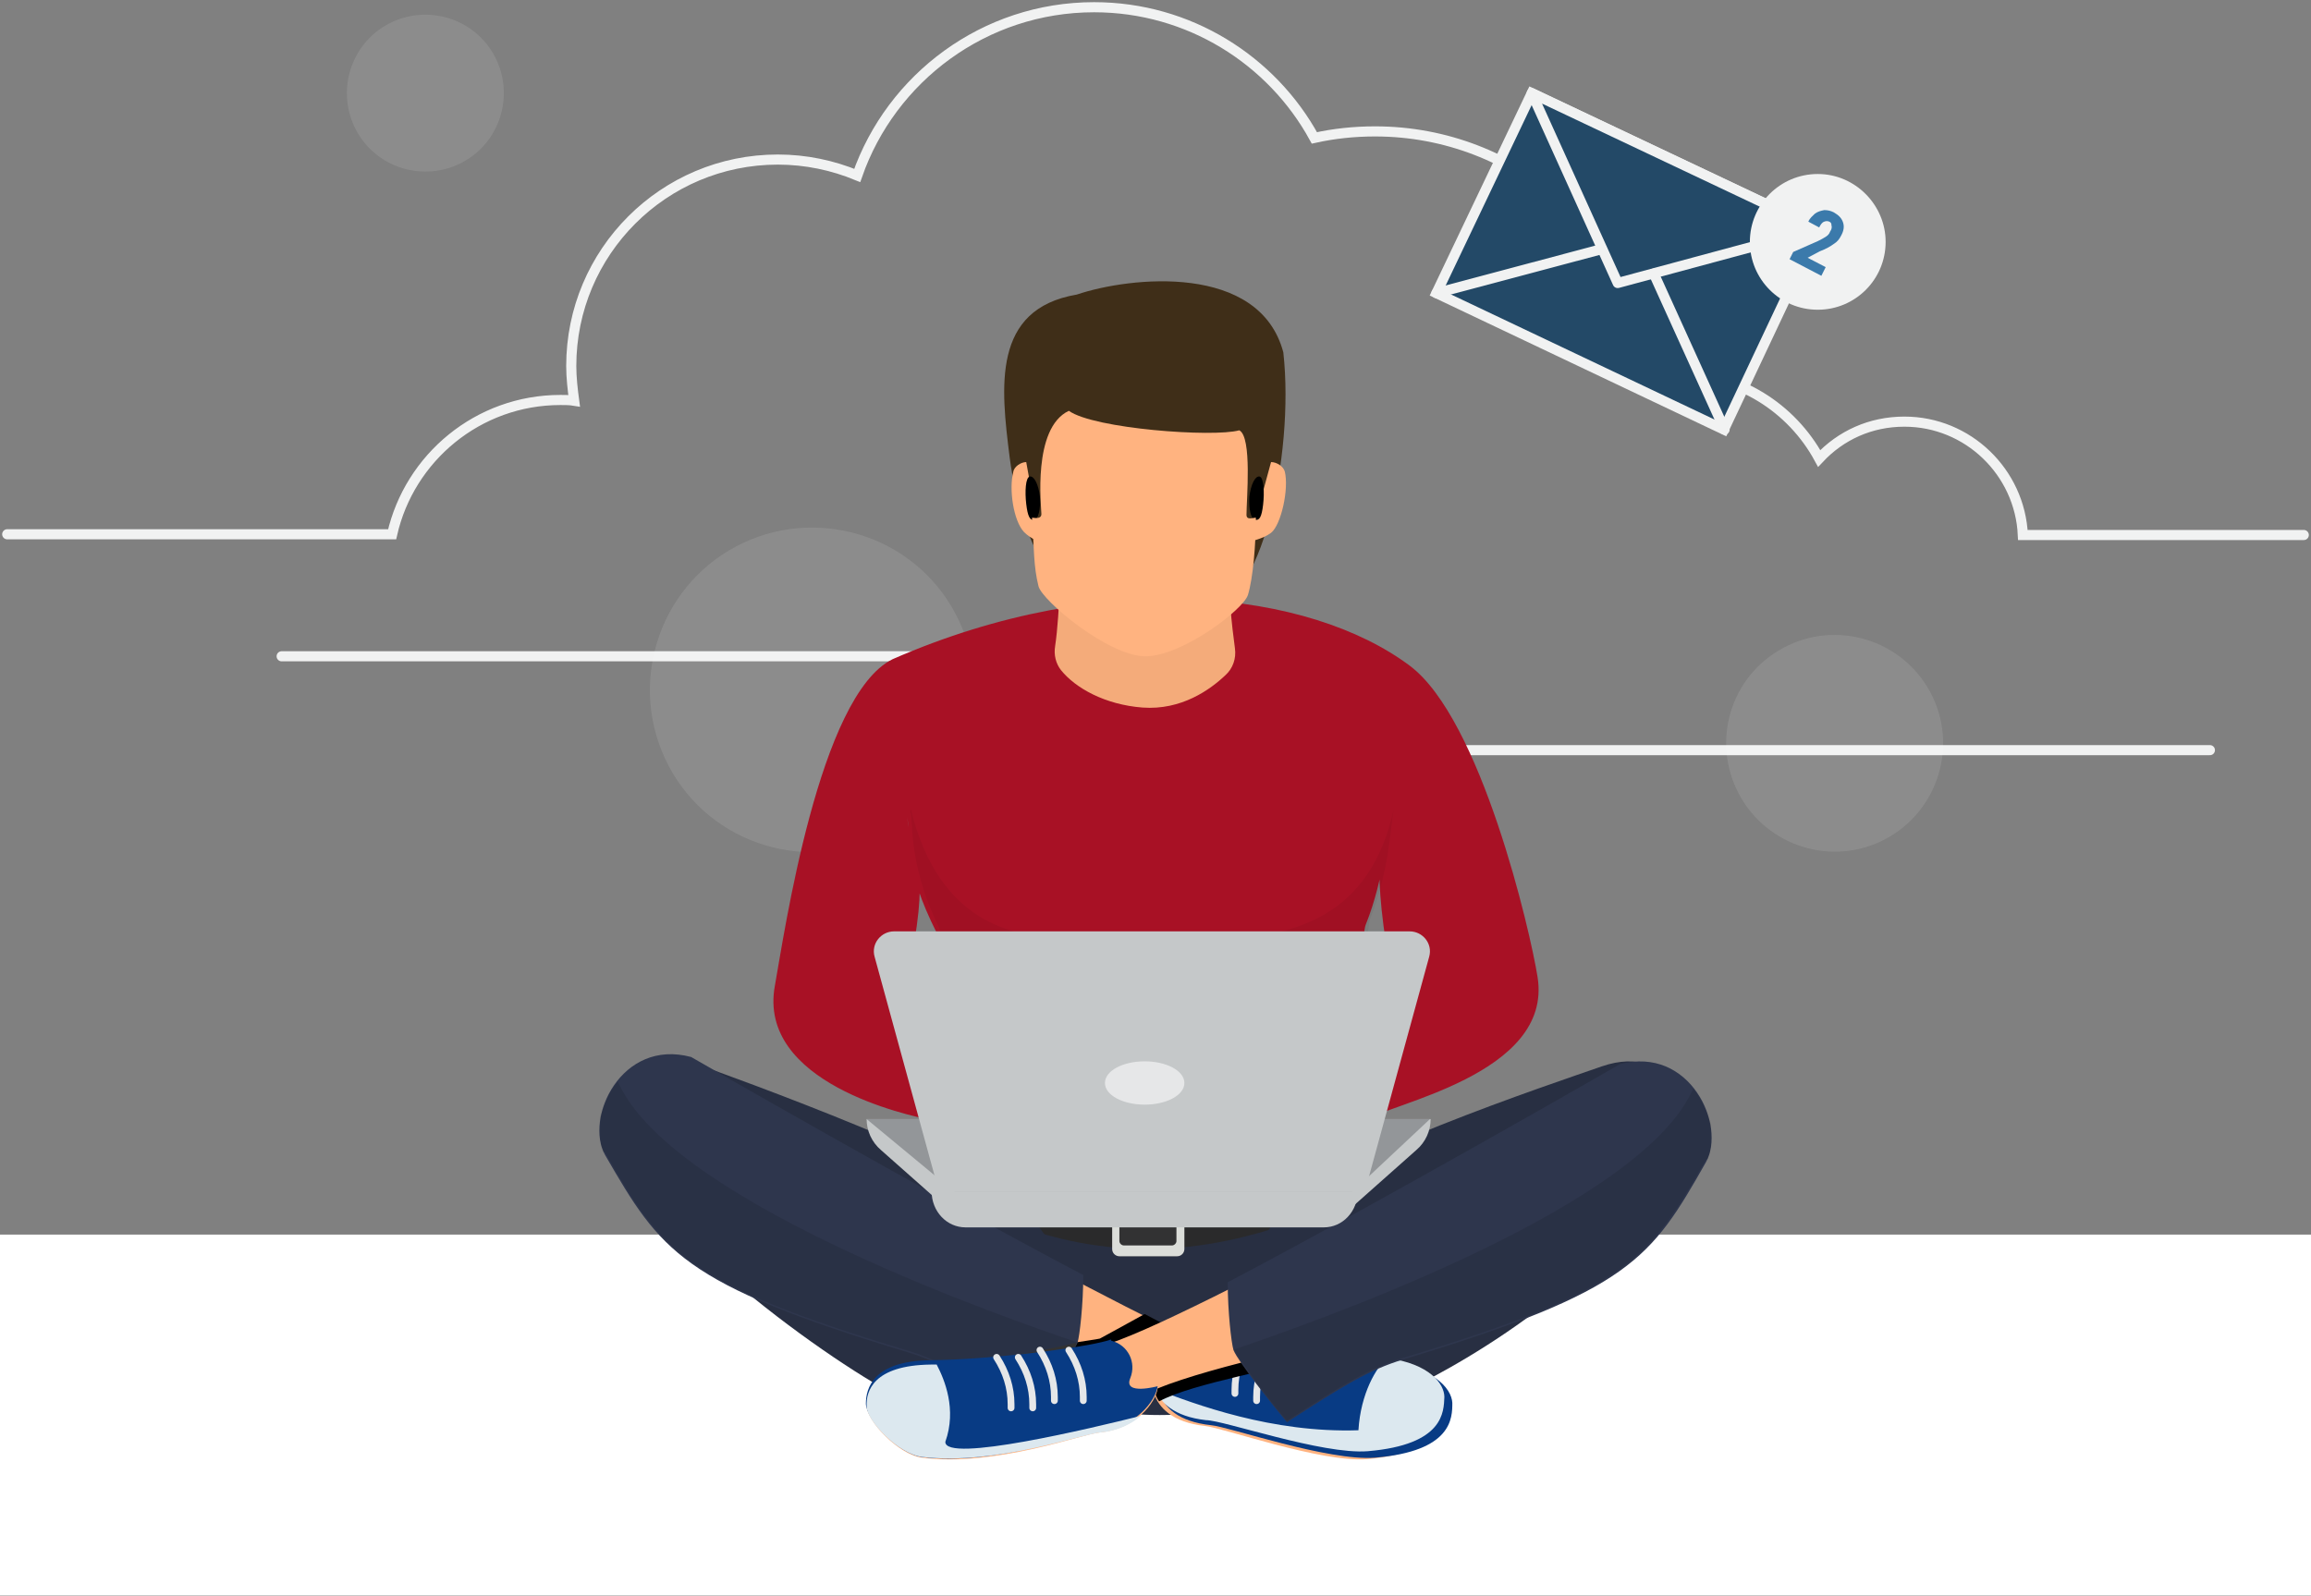 <?xml version="1.0" encoding="utf-8"?>
<!-- Generator: Adobe Illustrator 22.1.0, SVG Export Plug-In . SVG Version: 6.00 Build 0)  -->
<svg version="1.1" id="Layer_1" xmlns="http://www.w3.org/2000/svg" xmlns:xlink="http://www.w3.org/1999/xlink" x="0px" y="0px"
	 viewBox="0 0 320 221.1" style="enable-background:new 0 0 320 221.1;" xml:space="preserve">
<rect x="0" y="0" width="320" height="221.1" fill="#808080" stroke="none"/>
<style type="text/css">
	.st0{fill:#FFFFFF;}
	.st1{fill:none;stroke:#F1F2F2;stroke-width:1.4;stroke-linecap:round;}
	.st2{fill:#234967;}
	.st3{fill:none;stroke:#F1F2F2;stroke-width:1.4;stroke-linecap:round;stroke-linejoin:round;}
	.st4{fill:#F1F2F2;}
	.st5{fill:#3B7AAB;}
	.st6{fill:#FFFFFF;fill-opacity:0.1;}
	.st7{fill:#282F42;}
	.st8{fill:#2A2A2B;}
	.st9{fill:#FFB380;}
	.st10{fill:#083B84;}
	.st11{fill:#DCE8EF;}
	.st12{fill:none;stroke:#E6E7E8;stroke-width:0.942;stroke-linecap:round;}
	.st13{fill:#2E364D;}
	.st14{fill-opacity:0.1;}
	.st15{fill:#323233;}
	.st16{fill:#DBDDD9;}
	.st17{fill:#3F2E18;}
	.st18{fill:#C5C8C9;}
	.st19{fill:#939699;}
	.st20{fill:#A81125;}
	.st21{fill:#F4AB7A;}
	.st22{fill-opacity:5.000000e-02;}
	.st23{fill:#E6E7E8;}
</style>
<rect y="171" class="st0" width="320" height="50"/>
<title>Group 17</title>
<desc>Created with Sketch.</desc>
<g id="Page-1-Copy">
	<g id="Mobile" transform="translate(0, -389)">
		<g id="Group-17" transform="translate(-33, 389)">
			<g id="Group-15">
				<path id="Stroke-1" class="st1" d="M352,74.1h-38.9c-0.4-8.7-7.6-15.7-16.4-15.7c-4.7,0-8.8,1.9-11.8,5.1
					c-3.8-7-11.2-11.8-19.8-11.8c-1.1,0-2.1,0.1-3.1,0.2c-2.6-19-18.9-33.7-38.6-33.7c-2.9,0-5.7,0.3-8.4,0.9
					C209.1,8.3,197.6,1,184.5,1c-15.2,0-28.1,9.8-32.8,23.3c-3.4-1.4-7.1-2.2-11-2.2c-15.8,0-28.6,12.8-28.6,28.6
					c0,1.6,0.2,3.3,0.4,4.8c-0.6-0.1-1.3-0.1-1.9-0.1c-11.4,0-20.9,8-23.3,18.6H34"/>
				<g id="Group-47" transform="translate(231, 12)">
					<polygon id="Fill-26" class="st2" points="40.7,47.5 0.9,28.6 14.1,0.9 53.8,19.7 					"/>
					<polygon id="Stroke-27" class="st1" points="40.7,47.5 0.9,28.6 14.1,0.9 53.8,19.7 					"/>
					<polygon id="Fill-28" class="st2" points="26,27.2 14.1,0.9 53.8,19.7 					"/>
					<polygon id="Stroke-29" class="st3" points="26,27.2 14.1,0.9 53.8,19.7 					"/>
					<path id="Stroke-30" class="st3" d="M31,25.9l9.8,21.6"/>
					<path id="Stroke-31" class="st3" d="M23.8,22.5L0.9,28.6"/>
					<path id="Fill-32" class="st4" d="M63.1,21.5c0,5.2-4.2,9.4-9.4,9.4s-9.4-4.2-9.4-9.4s4.2-9.4,9.4-9.4S63.1,16.4,63.1,21.5"/>
					<path id="Fill-34" class="st5" d="M54.2,26.2l-4.4-2.3l0.5-1l3.4-1.5c0.4-0.2,0.8-0.4,1.1-0.6s0.5-0.4,0.6-0.7
						c0.2-0.3,0.3-0.6,0.2-0.9c0-0.3-0.1-0.4-0.3-0.5s-0.5-0.1-0.7,0c-0.3,0.1-0.5,0.4-0.7,0.8l-1.5-0.8c0.2-0.5,0.6-0.8,0.9-1.1
						c0.4-0.3,0.8-0.4,1.3-0.5c0.5,0,0.9,0.1,1.3,0.3c0.7,0.4,1.1,0.8,1.3,1.4s0.1,1.2-0.3,1.9c-0.2,0.4-0.5,0.8-1,1.1
						c-0.4,0.3-1.1,0.7-1.9,1l-1.7,0.9l2.5,1.3L54.2,26.2z"/>
				</g>
				<path id="Stroke-3" class="st1" d="M72,90.9h101.2"/>
				<path id="Stroke-7" class="st1" d="M235,103.9h104"/>
				<path id="Fill-1" class="st6" d="M273.8,110c3.9,7.3,13,10.1,20.3,6.2s10.1-13,6.2-20.3s-13-10.1-20.3-6.2
					C272.6,93.6,269.9,102.7,273.8,110"/>
				<path id="Fill-1-Copy" class="st6" d="M82.3,18c2.8,5.3,9.4,7.3,14.7,4.5c5.3-2.8,7.3-9.4,4.5-14.7s-9.4-7.3-14.7-4.5
					C81.5,6.1,79.5,12.7,82.3,18"/>
				<path id="Fill-1-Copy-2" class="st6" d="M125.6,106.1c5.8,11,19.5,15.1,30.4,9.3c11-5.8,15.1-19.5,9.3-30.4
					c-5.8-11-19.5-15.1-30.4-9.3C124,81.5,119.8,95.1,125.6,106.1"/>
			</g>
			<g id="Group-84" transform="translate(116, 39)">
				<path id="Fill-1_1_" class="st7" d="M48.8,122.2c1.4,0.7,11.8,7.7,27.3,7.7s28.6-7.6,30.2-7.9c1.5,2.2,2.8,5.3,2.8,5.3
					c0,0.1,0,0.2,0,0.3l-25,28.8c-5.6,1.2-12.8,0.2-12.8,0.2l-25-29.3c-0.1-0.1-0.1-0.3,0-0.4C46,126.9,48.6,122.1,48.8,122.2"/>
				<path id="Fill-3" class="st8" d="M47.3,128.7c0.7-1.2,1.4-2.5,1.5-2.4C50.1,127,60.5,134,76,134s28.6-7.6,30.2-7.9
					c0.6,0.9,1.2,1.9,1.6,2.8l1.1-1.3c0.1-0.1,0.1-0.2,0-0.3c0,0-1.3-3.1-2.8-5.3c-1.6,0.3-14.7,7.9-30.2,7.9s-25.9-7-27.3-7.7
					c-0.2-0.1-2.7,4.7-2.7,4.7c-0.1,0.1-0.1,0.3,0,0.4L47.3,128.7z"/>
				<path id="Fill-5" class="st7" d="M111.1,153.9c9.7-4.6,30.8-16.9,39.7-35.3c1.2-2.6-1.9-13.4-12-9.9c-6.3,2.2-38.8,13-44.1,19.8
					c-8.5,11.1-8.9,21.1-10.7,27.7C88.8,158.2,106.3,156.2,111.1,153.9"/>
				<path id="Fill-7" class="st7" d="M42.3,154.9c-9.6-4.6-37.5-24.6-38.8-35.7c-0.3-2.8-3.1-11.6,8.9-11.2
					c6.2,2.2,41.1,14.8,47,21.2c7.4,8,9.8,21.9,10.6,27.9C65.2,159.2,47.1,157.2,42.3,154.9"/>
				<path id="Fill-9" class="st9" d="M106.5,149.4c-9.2-0.4-19.2-1.5-23-2.3c-11-4.5-71-37.6-71-37.6c-9.7-2.6-12.3,5.9-9.4,11.1
					c7.7,13.4,14.8,21.1,42,24.7c8.1,1.1,23.4,5.6,31.7,8.7c0.6,1.9,2.5,4,7,4.5c2.4,0.2,16.1,5.1,22.5,4.6
					c10.6-0.9,10.6-5.7,10.6-7.8C117,153.1,114.4,149.7,106.5,149.4"/>
				<path id="Fill-11" class="st10" d="M107.5,149.6c-9.3-0.4-19.3-1.5-23.2-2.3c-0.3-0.1-0.6-0.2-0.9-0.4l-7.4,6.5
					c0.5,0.2,1.1,0.4,1.6,0.6c0.6,1.9,2.5,3.9,7.1,4.4c2.4,0.2,16.2,5,22.7,4.5c10.7-0.9,10.7-5.5,10.7-7.6
					C118,153.3,115.4,150,107.5,149.6"/>
				<path id="Fill-13" class="st11" d="M106.4,162c10.6-0.9,10.5-5.5,10.6-7.5c0-1.8-2-4.6-7.9-5.4c-1.5,1.2-3.7,4.9-4,10
					c-12,0.4-22.6-3.6-28.1-5.7c0.6,1.8,2.5,3.8,7,4.3C86.4,157.7,100.1,162.5,106.4,162"/>
				<path id="Stroke-15" class="st12" d="M90,147c-1.3,2-2,4.2-2,6.5v0.5"/>
				<path id="Stroke-17" class="st12" d="M93,148c-1.3,2-2,4.2-2,6.5v0.5"/>
				<path id="Stroke-19" class="st12" d="M97,148c-1.3,2-2,4.2-2,6.5v0.5"/>
				<path id="Stroke-21" class="st12" d="M99,148c-1.3,2-2,4.2-2,6.5v0.5"/>
				<path id="Fill-23" d="M83.5,146.9c-1.7-0.7-4.5-2-8-3.9c-2.5,1.4-5.5,3-6.2,3.4c-0.8,0.2-6.5,0.9-10.3,1.8
					c6.5,1.8,13.3,3.9,17.9,5.6c0.1,0.4,0.3,0.9,0.6,1.3c4.8-2.6,16.8-4.4,21.5-6.3C92.4,148.2,86.3,147.5,83.5,146.9"/>
				<path id="Fill-25" class="st13" d="M12.7,107.4c0,0,32.8,18.9,54.3,30.2c0,4.1-0.5,8.4-0.8,9.4c-0.7,1.7-5.4,7.6-7.4,10
					c-7.7-5-11.4-7.3-16.1-8.7c-31.4-9.5-34.2-14-41.9-27.3C-2.1,115.9,3,104.8,12.7,107.4"/>
				<path id="Fill-27" class="st14" d="M0.5,120.5c0-0.1-0.1-0.2-0.1-0.4c0-0.1,0-0.1-0.1-0.2c0-0.1-0.1-0.2-0.1-0.4
					c0-0.1,0-0.2,0-0.2c0-0.1,0-0.2-0.1-0.4c0-0.1,0-0.2,0-0.3c0-0.1,0-0.2,0-0.4c0-0.1,0-0.2,0-0.3c0-0.1,0-0.3,0-0.4s0-0.2,0-0.3
					c0-0.1,0-0.3,0-0.4s0-0.2,0-0.3c0-0.1,0-0.3,0-0.4s0-0.2,0-0.3c0-0.1,0-0.3,0.1-0.4c0-0.1,0-0.2,0.1-0.2c0-0.1,0.1-0.3,0.1-0.4
					s0-0.2,0.1-0.2c0-0.1,0.1-0.3,0.1-0.4s0-0.1,0.1-0.2c0.1-0.2,0.1-0.3,0.2-0.5c0-0.1,0.1-0.1,0.1-0.2c0.1-0.2,0.1-0.3,0.2-0.5
					c0-0.1,0.1-0.1,0.1-0.2c0.1-0.2,0.2-0.3,0.3-0.5c0,0,0-0.1,0.1-0.1c0.1-0.2,0.2-0.4,0.3-0.5c0,0,0-0.1,0.1-0.1
					c0.1-0.2,0.3-0.4,0.4-0.6c0.2,0.3,0.4,0.7,0.6,1.1c8.7,16.3,53.6,31.8,63,35l0,0c-0.8,1.7-5.3,7.6-7.3,9.9
					c-7.7-5-11.4-7.3-16-8.7C11.5,138.7,8.6,134.2,1,121c-0.1-0.2-0.2-0.3-0.3-0.5C0.5,120.6,0.5,120.5,0.5,120.5"/>
				<path id="Fill-29" class="st15" d="M65.9,147.5c0-0.1,0.1-0.3,0.1-0.5c-4.8,1.1-12.1,2.6-18.4,2.7c-0.6,0-1.1,0-1.6,0.1
					c3.4,1.4,6.8,3.5,12.7,7.2C60.6,154.7,65.2,149.1,65.9,147.5"/>
				<path id="Fill-31" class="st9" d="M141,110.6c0,0-61.2,34.4-71.5,36.8c-4.2,0.9-15.5,2.3-23.6,2.4c-7.9,0.1-8.9,3.8-8.9,5.9
					c0,2.1,4.4,6.8,7.7,7.2c10.1,1.3,22.2-3.3,24.6-3.5c5-0.5,7.7-4.1,8-6.1c7.7-3.1,24.6-6.8,31.6-7.6
					c27.4-3.3,34.4-12.4,42.1-25.8C153.9,114.7,150.7,108,141,110.6"/>
				<path id="Fill-33" class="st13" d="M141.3,108.4c0,0-32.8,18.9-54.3,30.2c0,4.1,0.5,8.4,0.8,9.4c0.7,1.7,5.4,7.6,7.4,10
					c7.7-5,11.4-7.3,16.1-8.7c31.4-9.5,34.3-13.9,41.9-27.3C156.1,116.9,151,105.8,141.3,108.4"/>
				<path id="Fill-35" class="st14" d="M153.5,121.5c0-0.1,0.1-0.2,0.1-0.4c0-0.1,0-0.1,0.1-0.2c0-0.1,0.1-0.2,0.1-0.4
					c0-0.1,0-0.2,0-0.2c0-0.1,0-0.2,0.1-0.4c0-0.1,0-0.2,0-0.3c0-0.1,0-0.2,0-0.4c0-0.1,0-0.2,0-0.3c0-0.1,0-0.3,0-0.4s0-0.2,0-0.3
					c0-0.1,0-0.3,0-0.4s0-0.2,0-0.3c0-0.1,0-0.3,0-0.4s0-0.2,0-0.3c0-0.1,0-0.3-0.1-0.4c0-0.1,0-0.2-0.1-0.2c0-0.1-0.1-0.3-0.1-0.4
					s0-0.2-0.1-0.2c0-0.1-0.1-0.3-0.1-0.4s0-0.1-0.1-0.2c-0.1-0.2-0.1-0.3-0.2-0.5c0-0.1-0.1-0.1-0.1-0.2c-0.1-0.2-0.1-0.3-0.2-0.5
					c0-0.1-0.1-0.1-0.1-0.2c-0.1-0.2-0.2-0.3-0.3-0.5c0,0,0-0.1-0.1-0.1c-0.1-0.2-0.2-0.4-0.3-0.5c0,0,0-0.1-0.1-0.1
					c-0.1-0.2-0.3-0.4-0.4-0.6l0,0c-0.2,0.3-0.4,0.7-0.6,1.1c-8.7,16.3-53.6,31.8-63,35l0,0c0.8,1.7,5.3,7.6,7.3,9.9
					c7.7-5,11.4-7.3,16-8.7c31.3-9.4,34.2-13.9,41.8-27.1c0.1-0.2,0.2-0.3,0.3-0.5C153.5,121.6,153.5,121.5,153.5,121.5"/>
				<path id="Fill-37" class="st15" d="M76,130.3c-1.7,0-3.4-0.1-5-0.3v4c0,0.6,0.5,1,1,1h8c0.6,0,1-0.5,1-1v-4
					C79.4,130.2,77.7,130.3,76,130.3"/>
				<path id="Fill-39" class="st16" d="M79.9,130v2.9c0,0.3-0.3,0.6-0.6,0.6h-6.7c-0.3,0-0.6-0.3-0.6-0.6V130h-1v4c0,0.6,0.5,1,1,1
					h8c0.6,0,1-0.5,1-1v-4H79.9z"/>
				<path id="Fill-41" class="st17" d="M67,44.9c-3.2-1.5-8.5-7.6-10.2-20.6c-1.2-9.6-2.5-20.5,9.3-22.5c7.4-2.5,25.3-4.4,28.6,8
					c1.6,14.5-3.3,35.8-10.5,35.1c-0.3,4.6-8.1,3.4-10.1,3.9C69,50.1,67,44.9,67,44.9"/>
				<path id="Fill-43" class="st18" d="M39,120.3l9.6,8.5l54.7,0.2l9.8-8.7c1.3-1.1,2-2.7,2-4.3H37C37,117.6,37.7,119.2,39,120.3"/>
				<polygon id="Fill-45" class="st19" points="37,116 51.5,128 102.2,128 115,116 				"/>
				<path id="Fill-47" class="st20" d="M129.9,96.3c-1-6.3-7.8-35.7-17.7-43.1c-13.9-10.4-42.1-13.8-71.6-0.9
					c-10.2,5-15,38-16.3,45.2c-2.5,13.5,18.5,18,21.5,18.6c6.2,1.2,8-1.9,8.9-4.2c1.5-4-11.3-10.8-12.1-15.1c3.4-16.4,1-15.7,0-22.6
					c1,4.7-0.6,6.6,4.1,16c0.9,1.8,2.7,26,1.7,32.1c-0.4,2.4,57.9,2.2,57.3-0.2c-1.4-5.9-0.3-31.4,0.4-33c2.7-6.7,3-13.5,3.3-15.4
					c-0.6,3.9-2.8,4.5,0,21c-3.3,3.1-11.8,14.6-10.4,18.6c0.8,2.3,3.5,5.8,7.1,2.9C109,113.9,132.1,109.9,129.9,96.3"/>
				<path id="Fill-49" class="st21" d="M86.7,54.5c1-0.9,1.5-2.3,1.3-3.7c-0.4-3-1.1-8.5-0.5-12c0.7-4.7-23.6-2-23.6-2
					s-0.1,9.1-0.8,13.7c-0.2,1.2,0.1,2.4,0.8,3.3c2,2.5,6.1,4.8,11.3,5.2C80.6,59.4,84.6,56.5,86.7,54.5"/>
				<path id="Fill-51" class="st9" d="M93,25c0.8,0,1.7,0.6,1.9,1.3c0.6,2.4-0.5,7.4-1.9,8.5c-1.2,0.9-3,1.2-3,1.2L93,25z"/>
				<path id="Fill-53" d="M91.9,30.9c-0.2,1.7-0.5,2.2-1.1,2.1s-0.9-1.5-0.8-3.2c0.2-1.7,0.8-2.9,1.4-2.8S92.1,29.2,91.9,30.9"/>
				<path id="Fill-55" class="st9" d="M59.1,25c-0.7,0-1.7,0.6-1.8,1.4c-0.6,2.3,0,6.7,1.5,8.3c1,1,2.3,1.4,2.3,1.4L59.1,25z"/>
				<path id="Fill-57" d="M59.1,30.8c0.2,1.7,0.5,2.3,1.1,2.2s0.9-1.5,0.8-3.2c-0.2-1.7-0.8-2.9-1.4-2.8
					C59,27.1,58.9,29.1,59.1,30.8"/>
				<path id="Fill-59" class="st9" d="M88.6,20.6c1.8,0.9,1,9.6,1,11.7c0,0.8,0.9,0.4,1.3,0.4c0,3.7-0.4,8.4-1.1,10.7
					c-0.6,2-9.1,8.5-14.2,8.5s-14.3-7.7-14.8-9.7c-0.7-2.8-0.6-5.1-0.9-9.5c0.7,0.1,1.3,0.1,1.3-0.5c0-0.9-1.3-11.9,3.8-14.3
					C68.5,20.4,85,21.6,88.6,20.6"/>
				<path id="Fill-61" class="st22" d="M43.1,73c0,0.1,0,0.3-0.1,0.6c0,0,0,0,0-0.1l0,0c0.6,0.1-0.6,6.6,4,15.9
					c0.3,0.7,0.8,4.6,1.2,9.5c2.6-5.2,7.1-7.3,13.7-8.1C58.1,90.3,47.1,89.5,43.1,73"/>
				<path id="Fill-63" class="st22" d="M106.7,88.3c2.7-6.6,2.9-13.4,3.3-15.3c-3.3,15.3-14.1,17.2-22,18.1
					c3,0.5,14.4,3.2,17.7,17.9C105.7,99.9,106.3,89.3,106.7,88.3"/>
				<path id="Fill-65" class="st18" d="M50.7,131h49.6c2.6,0,4.7-2.2,4.7-5H46C46,128.8,48.1,131,50.7,131"/>
				<path id="Fill-67" class="st18" d="M106,126H47l-8.9-32.5C37.6,91.7,39,90,40.8,90h71.4c1.8,0,3.2,1.7,2.7,3.5L106,126z"/>
				<path id="Fill-69" class="st23" d="M81,111c0,1.7-2.5,3-5.5,3s-5.5-1.3-5.5-3s2.5-3,5.5-3S81,109.3,81,111"/>
				<g id="Group-73" transform="translate(36, 146)">
					<g id="Clip-72">
					</g>
					<path id="Fill-71" class="st10" d="M34.9,0.5c-0.5,0.2-1,0.3-1.4,0.4C29.3,1.9,18,3.3,9.8,3.4c-7.9,0.1-8.9,3.9-8.9,6
						s4.4,6.9,7.7,7.4c10.1,1.3,22.2-3.4,24.7-3.6c5-0.5,7.7-4.2,8-6.2c0,0-4.8,1.3-3.8-1.1c0.9-2.2-0.3-4.6-2.6-5.2
						C34.8,0.6,34.8,0.6,34.9,0.5"/>
				</g>
				<path id="Fill-74" class="st11" d="M47.9,160.7c1.6-4.5-0.1-8.6-1.2-10.7c-0.3,0-0.6,0-0.8,0c-8,0.1-9,3.7-8.9,5.8
					c0,2,4.4,6.6,7.7,7c10.1,1.2,22.2-3.2,24.7-3.4c2.4-0.2,4.3-1.2,5.6-2.3C68.2,158.8,47.8,163.7,47.9,160.7"/>
				<path id="Stroke-76" class="st12" d="M65,148c1.3,2,2,4.2,2,6.5v0.5"/>
				<path id="Stroke-78" class="st12" d="M61,148c1.3,2,2,4.2,2,6.5v0.5"/>
				<path id="Stroke-80" class="st12" d="M58,149c1.3,2,2,4.2,2,6.5v0.5"/>
				<path id="Stroke-82" class="st12" d="M55,149c1.3,2,2,4.2,2,6.5v0.5"/>
			</g>
		</g>
	</g>
</g>
</svg>
